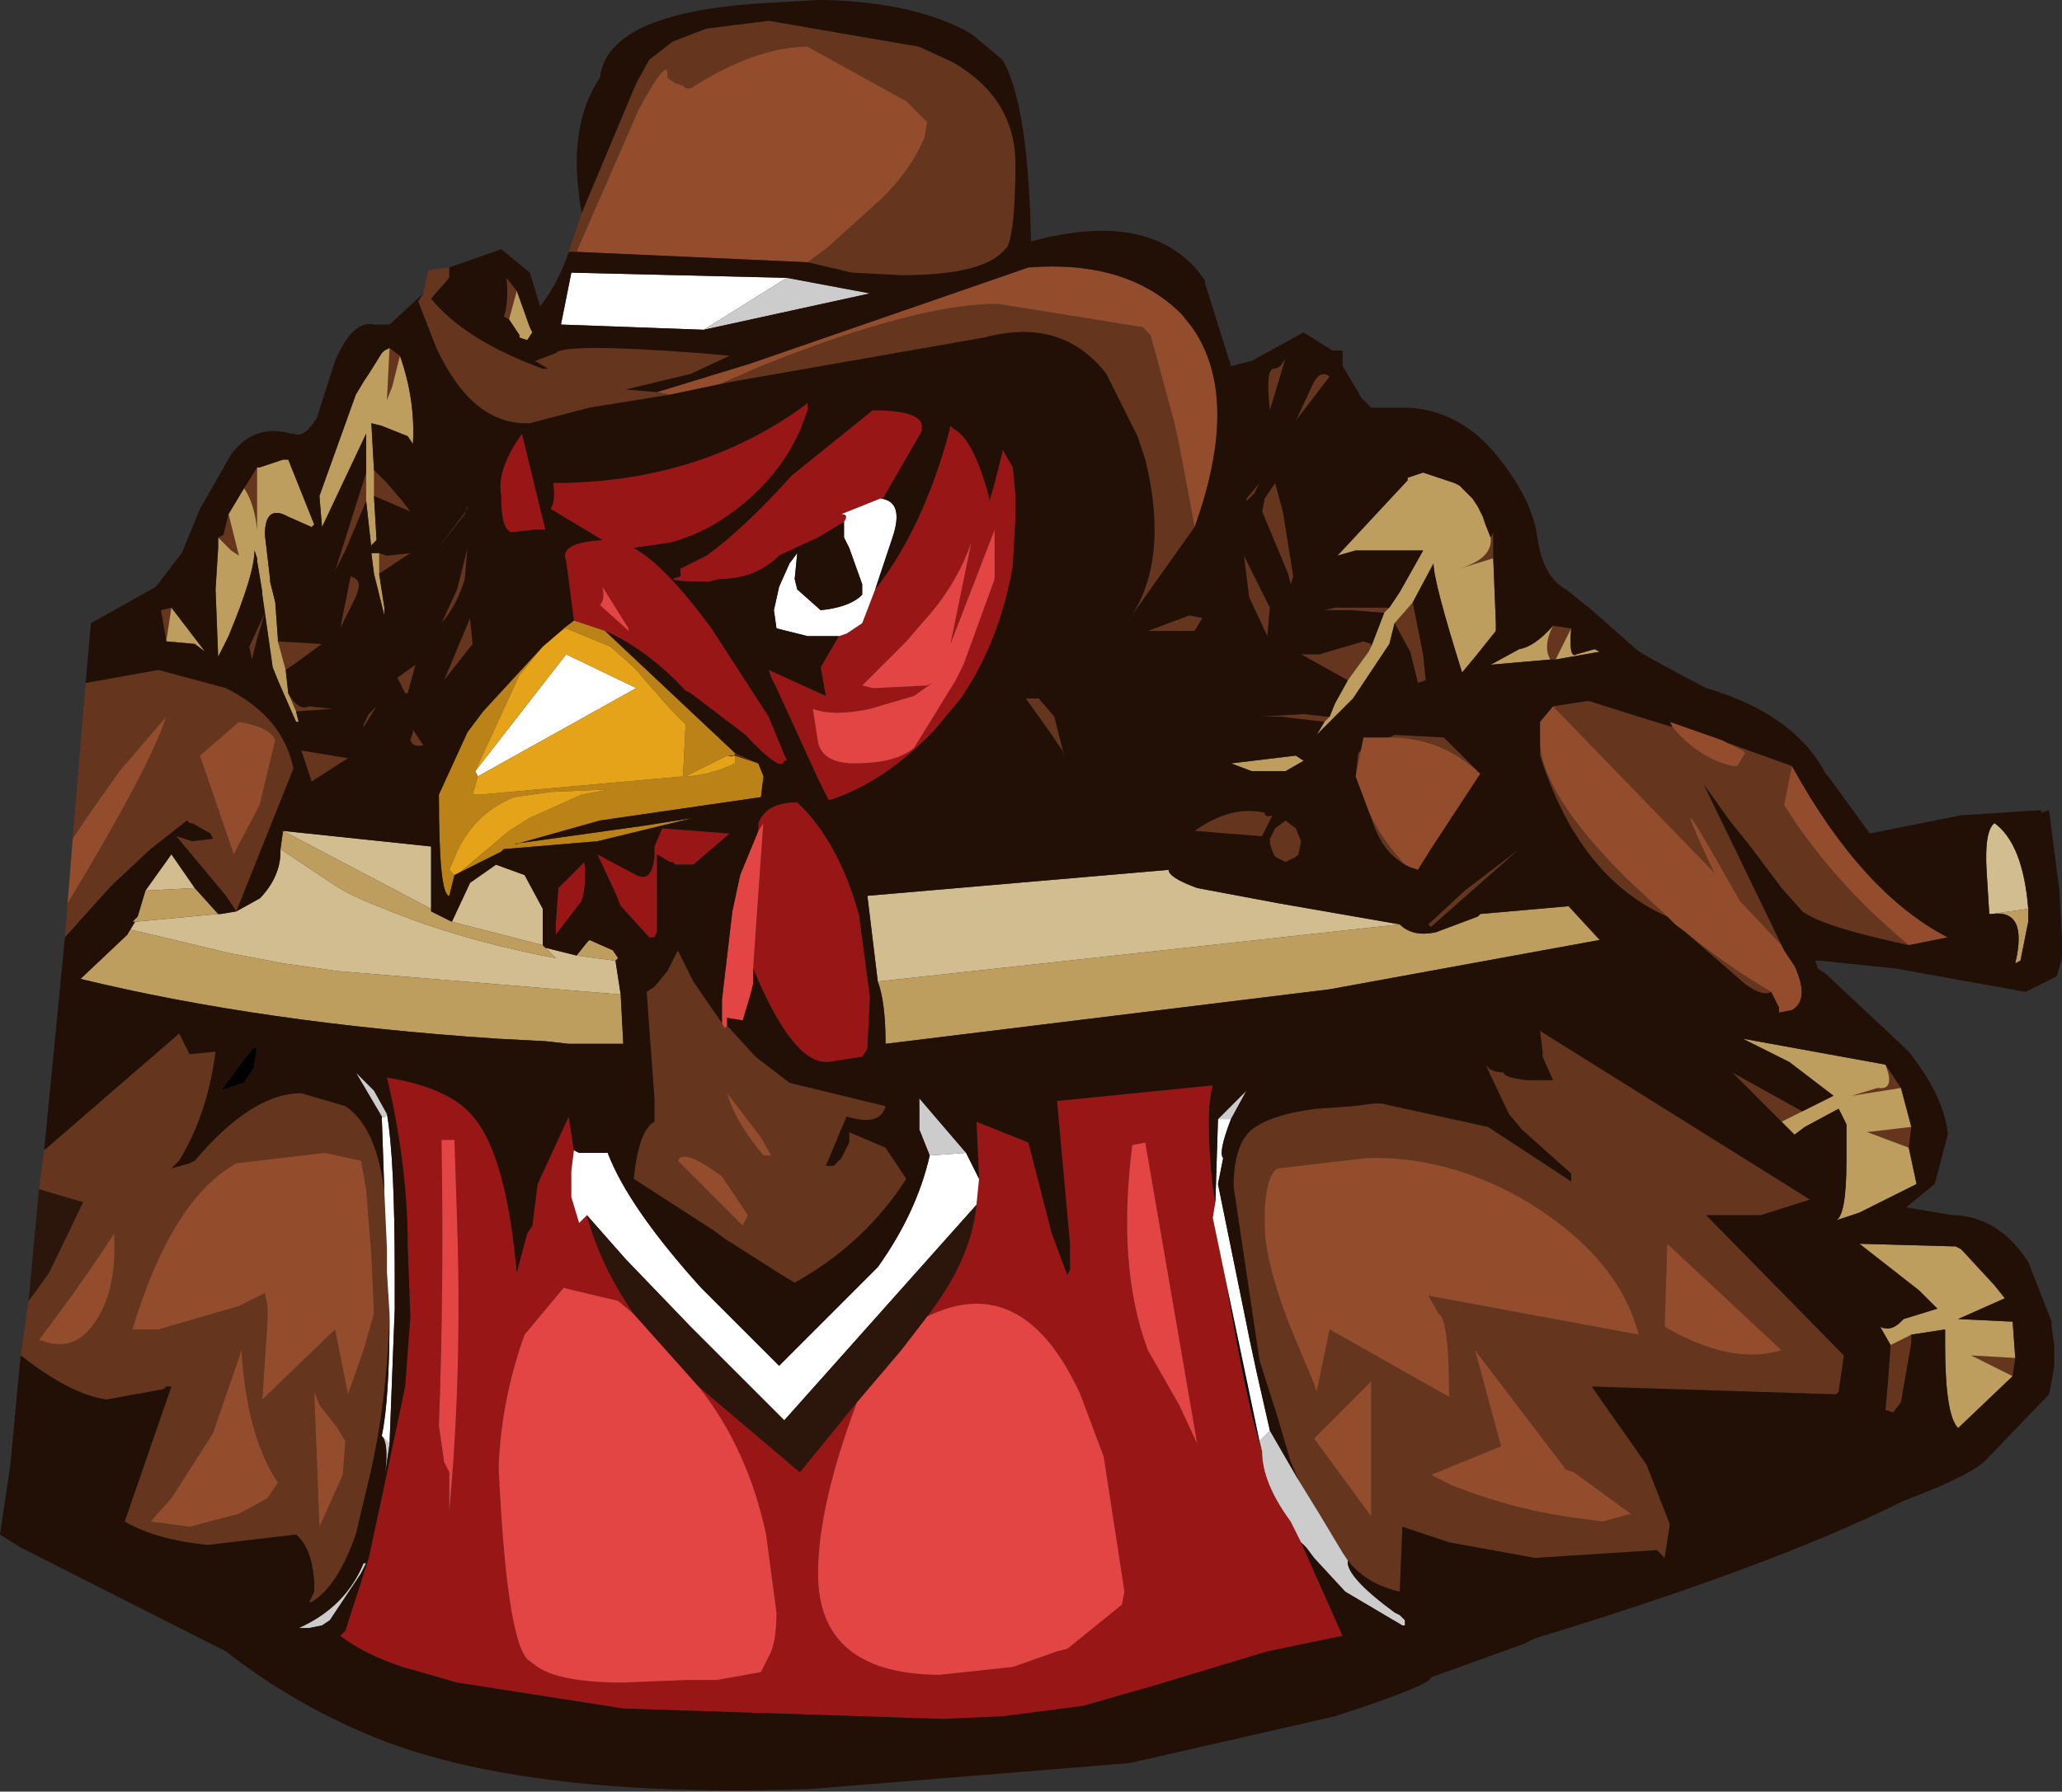 <?xml version="1.0" encoding="UTF-8" standalone="no"?>
<svg xmlns:ffdec="https://www.free-decompiler.com/flash" xmlns:xlink="http://www.w3.org/1999/xlink" ffdec:objectType="shape" height="34.5px" width="39.7px" xmlns="http://www.w3.org/2000/svg">
  <rect width="100%" height="100%" fill="#333333" stroke="none"/>
  <g transform="matrix(1.0, 0.0, 0.0, 1.0, 19.55, 104.35)">
    <path d="M-8.35 -100.25 L-7.3 -102.75 -7.05 -103.2 -6.6 -103.55 -5.95 -103.8 -4.75 -103.95 -1.85 -103.45 -1.2 -103.15 Q0.0 -102.45 0.0 -101.2 0.0 -99.95 -0.15 -99.6 L-0.2 -99.55 Q-0.6 -99.05 -2.2 -99.05 L-3.15 -99.1 -4.0 -99.3 -3.6 -99.6 -2.55 -100.55 Q-2.0 -101.1 -1.75 -101.7 L-1.7 -102.0 -2.1 -102.4 -4.0 -103.45 Q-5.0 -103.45 -6.25 -102.65 L-6.35 -102.65 -6.4 -102.7 -6.55 -102.75 -6.7 -102.85 Q-6.65 -103.35 -7.25 -102.25 L-8.45 -99.5 -8.6 -99.5 -8.35 -100.25 M-10.9 -99.2 L-10.9 -99.0 -11.25 -98.6 Q-10.6 -97.8 -9.1 -97.25 L-9.0 -97.25 -9.25 -97.4 -8.85 -97.55 Q-8.7 -97.75 -6.05 -97.55 L-5.5 -97.5 -6.25 -97.15 -7.5 -96.85 -6.9 -96.8 -6.65 -96.75 -8.2 -96.5 -9.35 -96.2 Q-10.45 -96.15 -11.15 -97.65 L-11.5 -98.55 -11.4 -98.7 -11.3 -99.15 -10.9 -99.2 M3.45 -94.2 L2.1 -92.3 Q3.0 -93.45 2.5 -95.5 L2.35 -95.95 1.75 -97.15 Q0.9 -98.25 -0.6 -97.85 L-5.45 -97.0 -5.7 -96.95 -4.9 -97.3 Q-1.9 -98.5 -0.35 -98.5 L2.45 -98.05 2.6 -97.9 3.05 -96.25 3.15 -95.8 3.45 -94.2 M-17.9 -91.2 L-16.5 -91.45 -15.2 -91.1 Q-14.1 -90.55 -13.9 -89.55 L-15.0 -86.8 -15.1 -86.95 -15.2 -87.1 -16.2 -88.3 -16.15 -88.25 -15.85 -88.15 -15.45 -88.2 -15.5 -88.3 -15.85 -88.5 -15.9 -88.5 -15.95 -88.55 -16.65 -88.0 -17.4 -87.3 -18.3 -86.3 -18.25 -86.95 Q-16.65 -89.6 -16.35 -90.55 L-17.25 -89.5 -17.85 -88.65 -18.15 -88.2 -17.9 -91.2 M-18.7 -82.2 L-16.1 -84.45 -15.9 -84.05 -15.4 -84.1 Q-15.55 -82.9 -16.1 -82.0 L-16.25 -81.85 -15.9 -81.95 -15.8 -82.0 Q-14.7 -83.3 -13.75 -83.3 L-12.9 -83.05 Q-12.3 -82.65 -12.15 -81.4 L-12.1 -80.3 -12.1 -79.85 -12.05 -79.05 Q-12.1 -77.3 -12.45 -75.85 L-12.7 -74.8 Q-13.05 -73.8 -13.55 -73.5 L-13.65 -73.5 -13.6 -73.5 -13.5 -73.7 -13.5 -73.9 Q-13.55 -74.55 -13.85 -74.8 L-15.55 -74.6 Q-16.55 -74.7 -17.15 -75.05 L-16.25 -77.65 -16.35 -77.65 -16.4 -77.6 -17.5 -77.4 Q-18.2 -77.5 -19.15 -78.25 L-19.0 -79.3 -18.85 -79.5 -18.6 -79.85 -17.95 -81.2 -18.8 -81.45 -18.7 -82.2 M13.6 -90.1 L13.7 -90.05 14.95 -89.6 14.8 -88.85 Q15.7 -87.4 17.2 -86.15 15.55 -86.5 15.15 -86.8 L14.75 -87.25 14.15 -88.05 13.75 -88.55 13.25 -89.25 14.8 -86.05 14.75 -86.15 13.95 -87.0 13.35 -88.05 Q12.6 -89.35 13.45 -87.55 L10.35 -90.75 11.0 -90.85 11.05 -90.85 12.0 -90.55 12.65 -90.35 Q13.15 -89.75 13.8 -89.6 L13.85 -89.6 13.9 -89.6 14.05 -89.85 14.0 -89.9 13.6 -90.1 M14.55 -85.25 Q14.4 -85.15 14.05 -85.4 L12.9 -86.4 Q13.7 -85.75 14.55 -85.25 M12.55 -86.7 Q10.85 -87.45 10.1 -89.8 L10.1 -90.45 10.1 -90.1 Q10.1 -89.1 11.75 -87.45 L12.55 -86.7 M10.35 -92.3 L10.7 -92.25 10.4 -91.65 10.3 -91.65 Q10.15 -91.9 10.35 -92.3 M6.05 -97.1 L5.4 -96.25 5.7 -96.9 Q5.85 -97.25 6.05 -97.1 M5.2 -97.45 L4.9 -96.45 Q4.8 -97.3 5.0 -97.25 L5.1 -97.3 5.2 -97.45 M9.15 -94.0 L9.2 -94.1 9.2 -93.6 8.55 -93.4 Q9.2 -93.6 9.15 -94.0 M7.65 -92.75 L7.85 -91.75 7.9 -91.25 7.75 -91.2 7.65 -91.6 7.6 -91.8 7.3 -92.35 7.65 -92.75 M5.95 -90.45 L5.1 -90.55 4.7 -90.55 5.55 -90.6 6.0 -90.55 6.05 -90.55 5.95 -90.45 M6.4 -91.25 L5.5 -91.75 5.85 -91.75 6.7 -92.0 6.85 -91.95 6.85 -91.9 6.8 -91.8 6.4 -91.25 M7.1 -92.55 L6.45 -92.6 6.1 -92.6 5.95 -92.6 6.15 -92.65 6.4 -92.65 6.75 -92.65 7.2 -92.65 7.1 -92.55 M5.0 -95.05 L5.15 -94.5 5.35 -93.25 5.3 -93.1 5.25 -93.3 4.75 -94.5 4.8 -94.75 5.0 -95.05 M4.7 -95.05 L4.6 -94.85 4.45 -94.7 4.45 -94.75 4.7 -95.05 M4.4 -93.65 L4.9 -92.65 4.85 -92.1 4.5 -92.85 4.4 -93.65 M3.45 -92.2 L2.55 -92.2 3.35 -92.5 3.6 -92.45 3.45 -92.2 M0.95 -89.75 L0.9 -89.9 0.7 -90.2 0.2 -90.9 0.45 -90.9 0.75 -90.55 0.95 -89.75 M4.75 -88.25 L4.7 -88.25 3.45 -88.35 Q4.15 -88.85 4.8 -88.7 4.8 -88.6 4.95 -88.65 L4.75 -88.25 M4.9 -88.1 L4.9 -88.15 4.9 -88.2 5.0 -88.4 5.2 -88.55 5.4 -88.4 5.5 -88.15 5.45 -87.9 5.4 -87.85 5.2 -87.75 5.0 -87.85 4.95 -87.95 4.9 -88.1 M6.55 -89.4 L6.6 -89.85 6.65 -89.9 6.55 -89.4 Q6.8 -88.45 7.5 -87.7 7.05 -87.95 6.85 -88.6 L6.55 -89.4 M7.2 -90.15 L7.3 -90.2 8.25 -90.15 8.95 -89.45 Q8.2 -90.15 7.2 -90.15 M9.7 -88.0 L8.0 -86.5 7.95 -86.55 8.65 -87.2 9.7 -88.0 M5.45 -75.85 L5.3 -76.2 5.05 -77.05 4.7 -78.15 4.2 -81.5 Q4.2 -82.3 4.55 -82.6 4.95 -82.9 5.8 -83.0 L6.5 -83.05 6.9 -83.1 7.05 -83.1 9.1 -82.65 10.55 -81.7 10.7 -81.6 10.7 -81.75 9.75 -82.6 9.5 -82.9 9.05 -83.85 Q9.15 -83.7 9.4 -83.7 9.4 -83.6 9.85 -83.55 L10.35 -83.55 10.15 -84.0 10.15 -84.1 10.1 -84.5 15.3 -81.25 14.35 -80.95 13.95 -80.95 13.65 -80.95 13.3 -80.95 15.95 -78.25 15.85 -77.55 15.8 -77.5 11.1 -77.65 11.2 -77.5 12.15 -76.15 12.6 -75.0 12.5 -74.35 12.35 -74.5 10.0 -74.35 8.35 -74.65 7.45 -74.95 7.4 -73.7 Q6.75 -73.85 6.4 -74.3 L6.3 -74.45 5.85 -75.2 5.45 -75.85 M5.8 -77.55 L6.05 -78.75 8.35 -77.45 Q8.35 -78.95 8.15 -79.05 L7.95 -79.4 12.0 -78.65 Q11.6 -80.2 9.7 -81.3 8.25 -82.1 6.75 -82.05 L5.05 -81.85 Q4.85 -81.75 4.8 -81.1 L4.8 -80.75 Q4.8 -80.1 5.25 -78.9 L5.75 -77.7 5.8 -77.55 M5.75 -76.65 L6.85 -75.15 6.85 -77.75 5.75 -76.65 M8.0 -75.95 L8.2 -75.85 8.4 -75.75 Q9.65 -75.25 10.95 -75.1 L11.3 -75.05 11.85 -75.2 10.75 -76.0 10.6 -76.05 10.45 -76.25 8.85 -78.35 9.35 -76.5 8.0 -75.95 M17.25 -82.65 L17.2 -82.25 16.4 -82.55 17.25 -82.65 M14.75 -82.75 L13.8 -83.7 15.15 -82.95 14.75 -82.75 M16.75 -83.85 L17.05 -83.4 16.1 -83.25 16.6 -83.4 Q16.95 -83.35 16.75 -83.85 M14.75 -78.35 L12.55 -80.4 12.5 -78.8 Q13.8 -78.05 14.75 -78.35 M19.25 -78.2 L19.2 -77.85 18.4 -78.25 19.25 -78.2 M17.25 -78.65 L17.25 -78.5 17.05 -77.35 16.9 -77.15 16.75 -77.2 16.8 -77.75 16.85 -78.45 17.25 -78.65 M-9.75 -98.2 L-9.85 -98.25 Q-9.75 -98.55 -9.8 -99.0 L-9.6 -98.75 -9.75 -98.2 M-5.55 -84.6 L-5.0 -84.0 -4.35 -83.5 -2.5 -83.05 Q-2.6 -82.65 -3.25 -82.85 L-3.65 -81.9 -3.5 -81.9 -3.35 -82.05 -3.2 -82.35 -3.2 -82.55 -2.5 -82.25 -2.1 -81.65 Q-2.9 -80.4 -4.25 -79.65 L-4.5 -79.8 -5.6 -80.5 -5.8 -80.65 -7.35 -81.65 Q-7.25 -82.6 -6.95 -82.75 L-6.95 -82.8 -6.95 -83.2 -7.05 -84.55 -7.1 -85.25 -6.95 -85.35 -6.7 -85.65 -6.5 -86.05 -6.2 -85.45 -5.65 -84.65 -5.6 -84.55 -5.55 -84.6 M-12.05 -97.65 L-11.85 -97.5 -12.0 -96.9 -12.1 -96.65 -12.05 -97.65 M-12.35 -95.3 L-12.1 -95.05 -11.8 -94.7 -11.65 -94.5 -12.35 -94.8 -12.35 -95.3 M-12.5 -94.7 L-12.9 -93.75 -13.1 -93.35 -12.5 -95.25 -12.5 -94.7 M-14.6 -95.35 L-14.6 -94.15 Q-14.65 -94.65 -14.85 -94.95 L-14.6 -95.35 M-15.15 -94.45 L-14.95 -93.65 -15.1 -93.75 -15.35 -94.0 -15.25 -94.05 -15.15 -94.45 M-13.85 -90.65 L-14.0 -91.0 Q-13.8 -90.65 -13.6 -90.75 L-13.15 -90.7 -13.85 -90.65 M-14.05 -91.45 L-14.2 -92.0 -13.35 -91.95 -13.9 -91.55 -14.05 -91.45 M-10.55 -94.55 L-11.15 -93.75 -10.6 -94.45 -10.55 -94.6 -10.55 -94.55 M-12.25 -93.7 L-12.1 -93.65 -11.65 -93.7 -12.25 -93.3 -12.25 -93.45 -12.25 -93.7 M-12.8 -93.25 Q-12.6 -93.2 -12.65 -93.0 L-12.7 -92.85 -13.0 -92.25 -12.8 -93.25 M-10.6 -93.2 Q-10.75 -92.7 -11.05 -92.35 L-10.75 -93.0 -10.55 -93.8 -10.6 -93.2 M-16.35 -92.0 L-16.45 -92.6 -16.25 -92.65 -16.35 -92.0 M-11.7 -91.0 L-11.75 -91.0 -11.9 -91.3 -11.55 -91.55 -11.7 -91.0 M-10.45 -91.95 L-11.0 -91.25 -10.5 -92.45 -10.45 -91.95 M-12.45 -90.6 L-12.25 -90.8 -12.3 -90.75 -12.55 -90.35 -12.55 -90.4 -12.45 -90.6 M-11.4 -90.0 Q-11.6 -89.95 -11.65 -90.1 L-11.6 -90.25 -11.6 -90.3 -11.4 -90.0 M-14.45 -92.55 L-14.6 -92.05 -14.7 -91.65 -14.75 -91.9 -14.45 -92.55 M-15.7 -89.8 L-15.05 -87.9 -14.55 -88.85 -14.25 -90.1 Q-14.35 -90.35 -14.95 -90.45 L-15.7 -89.8 M-13.55 -89.3 L-13.75 -89.9 -12.85 -89.75 -13.55 -89.3 M-12.85 -77.5 L-12.55 -78.35 -12.35 -79.05 -12.4 -80.2 -12.5 -81.45 -12.6 -82.0 -13.3 -82.15 -15.0 -81.95 Q-16.25 -81.25 -17.0 -78.75 L-16.55 -78.75 -16.5 -78.75 -14.95 -79.2 -14.45 -79.45 -14.4 -79.2 -14.4 -78.9 -14.5 -77.4 -13.1 -78.75 -12.85 -77.5 M-15.45 -76.75 L-16.25 -75.5 -16.65 -75.05 -15.9 -74.95 -14.95 -75.2 -14.4 -75.5 -14.2 -75.8 Q-14.8 -76.7 -14.9 -78.35 L-15.45 -76.75 M-18.65 -78.5 Q-18.1 -78.35 -17.75 -78.85 -17.3 -79.45 -17.35 -80.55 L-17.35 -80.6 Q-18.0 -79.6 -18.8 -78.55 L-18.65 -78.5 M-13.4 -74.95 L-12.95 -75.95 -12.9 -76.6 -13.05 -76.85 -13.4 -77.3 -13.5 -77.55 -13.4 -74.95 M-5.55 -83.3 Q-5.4 -82.75 -4.85 -82.1 L-4.8 -82.1 -4.7 -82.1 -4.9 -82.45 -5.55 -83.3 M-5.15 -80.95 L-5.65 -81.7 Q-6.4 -82.25 -6.5 -82.0 L-5.25 -80.75 -5.15 -80.95" fill="#66351e" fill-rule="evenodd" stroke="none"/>
    <path d="M4.05 -79.7 L4.7 -76.6 4.75 -76.4 Q4.45 -77.3 4.05 -79.7" fill="#000000" fill-rule="evenodd" stroke="none"/>
    <path d="M-4.0 -99.3 L-8.45 -99.5 -7.25 -102.25 Q-6.65 -103.35 -6.7 -102.85 L-6.55 -102.75 -6.4 -102.7 -6.35 -102.65 -6.25 -102.65 Q-5.0 -103.45 -4.0 -103.45 L-2.1 -102.4 -1.7 -102.0 -1.75 -101.7 Q-2.0 -101.1 -2.55 -100.55 L-3.6 -99.6 -4.0 -99.3 M-6.9 -96.8 L-5.1 -97.35 0.25 -99.2 Q2.15 -99.35 3.2 -98.3 L3.4 -98.05 Q4.35 -96.7 3.45 -94.2 L3.15 -95.8 3.05 -96.25 2.6 -97.9 2.45 -98.05 -0.35 -98.5 Q-1.9 -98.5 -4.9 -97.3 L-5.7 -96.95 -6.65 -96.75 -6.9 -96.8 M14.95 -89.6 Q16.3 -87.15 17.95 -86.3 L17.2 -86.15 Q15.7 -87.4 14.8 -88.85 L14.95 -89.6 M14.8 -86.05 L15.0 -85.75 Q15.3 -85.1 14.95 -84.9 L14.7 -84.85 14.7 -84.95 14.55 -85.25 Q13.7 -85.75 12.9 -86.4 L12.7 -86.55 12.55 -86.7 11.75 -87.45 Q10.1 -89.1 10.1 -90.1 L10.1 -90.45 10.35 -90.75 13.45 -87.55 Q12.6 -89.35 13.35 -88.05 L13.95 -87.0 14.75 -86.15 14.8 -86.05 M12.65 -90.35 L12.6 -90.45 13.6 -90.1 14.0 -89.9 14.05 -89.85 13.9 -89.6 13.85 -89.6 13.8 -89.6 Q13.15 -89.75 12.65 -90.35 M6.55 -89.4 L6.65 -89.9 6.7 -90.15 6.95 -90.15 7.2 -90.15 Q8.2 -90.15 8.95 -89.45 L8.0 -88.0 7.75 -87.6 7.6 -87.65 7.5 -87.7 Q6.8 -88.45 6.55 -89.4 M5.8 -77.55 L5.75 -77.7 5.25 -78.9 Q4.8 -80.1 4.8 -80.75 L4.8 -81.1 Q4.85 -81.75 5.05 -81.85 L6.75 -82.05 Q8.25 -82.1 9.7 -81.3 11.6 -80.2 12.0 -78.65 L7.95 -79.4 8.15 -79.05 Q8.35 -78.95 8.35 -77.45 L6.05 -78.75 5.8 -77.55 M8.0 -75.95 L9.35 -76.5 8.85 -78.35 10.45 -76.25 10.6 -76.05 10.75 -76.0 11.85 -75.2 11.3 -75.05 10.95 -75.1 Q9.65 -75.25 8.4 -75.75 L8.2 -75.85 8.0 -75.95 M5.75 -76.65 L6.85 -77.75 6.85 -75.15 5.75 -76.65 M14.75 -78.35 Q13.8 -78.05 12.5 -78.8 L12.55 -80.4 14.75 -78.35 M-18.25 -86.95 L-18.15 -88.2 -17.85 -88.65 -17.25 -89.5 -16.35 -90.55 Q-16.65 -89.6 -18.25 -86.95 M-15.7 -89.8 L-14.95 -90.45 Q-14.35 -90.35 -14.25 -90.1 L-14.55 -88.85 -15.05 -87.9 -15.7 -89.8 M-12.85 -77.5 L-13.1 -78.75 -14.5 -77.4 -14.4 -78.9 -14.4 -79.2 -14.45 -79.45 -14.95 -79.2 -16.5 -78.75 -16.55 -78.75 -17.0 -78.75 Q-16.25 -81.25 -15.0 -81.95 L-13.3 -82.15 -12.6 -82.0 -12.5 -81.45 -12.4 -80.2 -12.35 -79.05 -12.55 -78.35 -12.85 -77.5 M-18.65 -78.5 L-18.8 -78.55 Q-18.0 -79.6 -17.35 -80.6 L-17.35 -80.55 Q-17.3 -79.45 -17.75 -78.85 -18.1 -78.35 -18.65 -78.5 M-15.45 -76.75 L-14.9 -78.35 Q-14.8 -76.7 -14.2 -75.8 L-14.4 -75.5 -14.95 -75.2 -15.9 -74.95 -16.65 -75.05 -16.25 -75.5 -15.45 -76.75 M-13.4 -74.95 L-13.5 -77.55 -13.4 -77.3 -13.05 -76.85 -12.9 -76.6 -12.95 -75.95 -13.4 -74.95 M-5.55 -83.3 L-4.9 -82.45 -4.7 -82.1 -4.8 -82.1 -4.85 -82.1 Q-5.4 -82.75 -5.55 -83.3 M-5.15 -80.95 L-5.25 -80.75 -6.5 -82.0 Q-6.4 -82.25 -5.65 -81.7 L-5.15 -80.95" fill="#934d2c" fill-rule="evenodd" stroke="none"/>
    <path d="M-15.0 -86.8 L-14.55 -87.05 -14.5 -87.1 Q-14.15 -87.5 -14.15 -87.95 L-14.15 -88.0 -13.1 -87.3 Q-12.8 -87.1 -12.15 -86.85 -10.7 -86.25 -8.85 -85.9 L-9.05 -86.1 -8.45 -85.95 -7.7 -85.85 -7.6 -85.2 -13.05 -85.65 -14.1 -85.8 -15.15 -86.0 -16.4 -86.3 -17.05 -86.45 -17.1 -86.35 -16.95 -86.6 -15.35 -86.75 -15.3 -86.75 -15.0 -86.8 M-14.1 -88.35 L-11.25 -88.05 -11.25 -86.85 -14.1 -88.35 M-10.85 -86.6 L-10.5 -87.35 -10.0 -87.7 -9.45 -87.5 -9.1 -86.85 -9.1 -86.15 -10.85 -86.6 M-16.75 -87.2 L-16.25 -87.9 -15.8 -87.25 -16.75 -87.2 M18.8 -86.75 L18.75 -86.75 18.7 -87.55 Q18.65 -88.35 18.85 -88.5 19.4 -88.1 19.5 -86.85 L18.8 -86.75 M-2.65 -85.45 L-2.85 -87.1 2.95 -87.6 Q2.95 -87.45 3.5 -87.25 L5.1 -86.95 7.4 -86.55 -2.65 -85.45" fill="#d2bd90" fill-rule="evenodd" stroke="none"/>
    <path d="M-14.15 -88.0 L-14.1 -88.35 -11.25 -86.85 -11.25 -86.8 -10.85 -86.6 -9.1 -86.15 -9.05 -86.1 -8.85 -85.9 Q-10.7 -86.25 -12.15 -86.85 -12.8 -87.1 -13.1 -87.3 L-14.15 -88.0 M-8.45 -85.95 L-8.25 -86.2 -8.2 -86.25 -7.75 -86.05 -7.65 -85.9 -7.7 -85.85 -8.45 -85.95 M-7.6 -85.2 L-7.55 -84.25 -7.9 -84.25 -8.6 -84.25 -9.05 -84.3 -10.0 -84.35 Q-14.5 -84.65 -18.0 -85.5 L-17.1 -86.35 -17.05 -86.45 -16.4 -86.3 -15.15 -86.0 -14.1 -85.8 -13.05 -85.65 -7.6 -85.2 M-16.95 -86.6 L-17.0 -86.6 -16.9 -86.7 -16.75 -87.2 -15.8 -87.25 -15.35 -86.75 -16.95 -86.6 M10.7 -92.25 Q10.65 -91.65 10.8 -91.75 L11.15 -91.85 11.25 -91.8 10.4 -91.65 10.7 -92.25 M10.3 -91.65 L9.15 -91.55 9.7 -91.85 Q10.0 -91.9 10.35 -92.3 10.15 -91.9 10.3 -91.65 M19.5 -86.85 L19.5 -86.6 19.35 -85.85 19.25 -85.8 Q19.5 -86.85 18.8 -86.75 L19.5 -86.85 M7.2 -92.65 L7.4 -92.95 7.85 -93.75 6.55 -93.75 6.2 -93.65 7.55 -95.1 7.55 -95.15 7.85 -95.25 8.45 -95.05 8.55 -95.0 8.6 -94.95 8.8 -94.75 8.9 -94.6 9.0 -94.4 9.05 -94.25 9.15 -94.0 Q9.2 -93.6 8.55 -93.4 L9.2 -93.6 9.25 -92.35 9.25 -92.2 8.85 -91.7 8.6 -91.4 Q8.05 -93.15 8.05 -93.5 L7.65 -92.75 7.3 -92.35 7.2 -91.95 6.5 -90.9 5.8 -90.2 5.95 -90.45 6.05 -90.55 6.15 -90.8 6.4 -91.25 6.8 -91.8 6.85 -91.9 7.1 -92.55 7.2 -92.65 M4.15 -89.65 L5.4 -89.8 5.55 -89.7 5.2 -89.5 4.55 -89.5 4.15 -89.65 M-2.65 -85.45 L7.4 -86.55 Q7.65 -86.3 8.1 -86.4 L8.9 -86.7 8.95 -86.75 10.65 -86.9 11.25 -86.25 6.05 -85.3 -2.5 -84.25 Q-2.5 -85.05 -2.65 -85.45 M17.2 -82.25 L17.35 -81.55 16.25 -81.0 15.8 -80.85 Q16.0 -80.95 16.0 -82.0 L16.0 -82.7 15.85 -83.0 15.2 -82.65 15.0 -82.5 14.75 -82.75 15.15 -82.95 15.75 -83.25 14.9 -83.9 14.0 -84.35 16.75 -83.85 Q16.95 -83.35 16.6 -83.4 L16.1 -83.25 17.05 -83.4 17.25 -82.65 16.4 -82.55 17.2 -82.25 M16.85 -78.45 L16.65 -78.8 Q16.85 -78.7 17.05 -78.9 L17.1 -78.95 17.75 -79.15 17.4 -79.5 16.25 -80.4 18.05 -80.35 18.1 -80.35 18.2 -80.3 18.25 -80.25 18.85 -79.6 19.05 -79.35 18.15 -78.95 19.2 -78.9 19.25 -78.2 18.4 -78.25 19.2 -77.85 18.15 -76.85 Q17.9 -77.1 17.9 -78.45 L17.9 -78.75 17.25 -78.65 16.85 -78.45 M-9.75 -98.2 L-9.6 -98.75 -9.35 -98.05 -9.3 -97.95 -9.4 -97.8 -9.55 -97.85 -9.55 -97.9 -9.75 -98.2 M-12.05 -97.65 L-12.1 -96.65 -12.0 -96.9 -11.85 -97.5 Q-11.55 -96.65 -11.6 -95.8 L-11.7 -95.95 -12.2 -96.15 -12.4 -96.2 -12.35 -95.3 -12.35 -94.8 -12.3 -93.95 -12.4 -93.85 -12.4 -93.8 -12.5 -94.7 -12.5 -95.25 -12.5 -96.0 -13.35 -94.2 -13.4 -94.8 -12.7 -96.75 -12.55 -97.0 -12.45 -97.15 -12.2 -97.55 -12.15 -97.6 -12.05 -97.65 M-14.6 -95.35 L-14.55 -95.35 -14.1 -95.5 -14.0 -95.5 -13.6 -94.5 -13.5 -94.25 -13.55 -94.2 -14.0 -94.4 Q-14.45 -94.65 -14.45 -94.05 L-14.35 -93.2 -14.35 -93.15 -14.25 -92.75 -14.2 -92.05 -14.2 -92.0 -14.05 -91.45 -14.0 -91.0 -13.85 -90.65 -13.8 -90.45 -13.85 -90.45 -14.2 -91.25 -14.3 -91.5 -14.45 -92.55 -14.5 -92.9 -14.5 -92.95 -14.6 -93.55 -14.6 -93.6 -14.65 -93.75 Q-14.65 -93.3 -15.15 -92.1 L-15.35 -91.7 -15.4 -93.0 -15.35 -93.8 -15.35 -93.9 -15.35 -94.0 -15.1 -93.75 -14.95 -93.65 -15.15 -94.45 -14.85 -94.95 Q-14.65 -94.65 -14.6 -94.15 L-14.6 -95.35 M-12.25 -93.7 L-12.25 -93.45 -12.25 -93.3 -12.15 -92.65 -12.15 -92.5 -12.35 -93.3 -12.4 -93.7 -12.25 -93.7 M-16.25 -92.65 L-15.6 -91.8 -15.8 -91.95 -16.35 -92.0 -16.25 -92.65" fill="#bd9e5e" fill-rule="evenodd" stroke="none"/>
    <path d="M-2.7 -93.0 Q-1.8 -94.15 -1.3 -95.95 L-1.25 -96.15 -1.2 -96.1 Q-0.8 -95.9 -0.5 -94.75 L-0.5 -94.7 -0.4 -95.05 -0.25 -95.65 -0.25 -95.7 -0.05 -95.35 0.0 -94.85 0.0 -94.35 -0.05 -93.45 Q-0.3 -92.0 -1.05 -90.9 L-1.55 -90.3 Q-2.5 -89.3 -3.55 -88.95 L-3.6 -88.95 -3.8 -89.35 -4.6 -91.1 -4.7 -91.3 -4.75 -91.45 -3.65 -90.95 -3.75 -91.5 -3.4 -92.1 -3.25 -92.15 -2.95 -92.35 -2.7 -93.0 M-3.3 -94.3 L-3.8 -94.0 -4.45 -93.7 -4.55 -93.65 Q-5.0 -93.2 -5.7 -93.2 L-5.9 -93.15 Q-6.9 -93.15 -6.45 -93.25 L-6.45 -93.4 -5.95 -93.65 Q-5.25 -94.15 -4.3 -95.2 L-2.75 -96.45 Q-1.75 -96.45 -1.8 -96.1 L-1.8 -96.05 -2.55 -94.75 -2.6 -94.75 -3.35 -94.45 Q-3.2 -94.45 -3.3 -94.3 M5.5 -74.65 L6.3 -72.85 4.85 -72.55 2.7 -71.9 1.3 -71.5 -0.25 -71.3 -1.4 -71.25 -7.55 -71.45 -10.75 -71.95 -11.8 -72.25 Q-12.55 -72.5 -13.0 -72.85 L-12.9 -72.95 -12.45 -74.35 -12.15 -75.75 -11.75 -77.65 -11.65 -79.0 -11.7 -80.35 Q-11.7 -81.9 -12.1 -83.6 -10.85 -83.4 -10.4 -82.8 -9.8 -82.05 -9.6 -79.85 L-9.4 -80.6 -9.3 -80.75 -9.2 -81.55 -8.6 -82.85 -8.5 -82.2 -8.55 -81.8 -8.55 -81.4 -8.55 -81.3 -8.4 -80.8 -8.25 -80.95 Q-8.0 -80.0 -7.35 -79.05 L-7.65 -79.3 -8.7 -79.55 -9.45 -78.65 Q-9.9 -77.4 -9.95 -76.1 -9.8 -72.85 -9.4 -72.4 L-9.2 -72.25 Q-8.75 -71.95 -7.55 -71.95 L-6.3 -72.0 -6.2 -72.0 -5.75 -72.0 -4.9 -72.15 -4.75 -72.45 Q-4.6 -72.7 -4.6 -73.3 L-4.8 -74.8 Q-5.15 -76.45 -6.1 -77.65 L-4.15 -76.0 -3.05 -77.35 Q-3.8 -75.35 -3.8 -74.05 -3.8 -72.15 -1.55 -72.1 L-1.45 -72.1 -0.05 -72.25 0.8 -72.55 1.0 -72.6 2.05 -73.45 2.1 -73.7 1.7 -76.3 1.25 -77.5 Q0.15 -79.9 -1.7 -79.0 -0.85 -80.1 -0.75 -81.15 L-0.7 -81.65 -0.75 -82.75 0.25 -82.35 0.7 -80.6 1.0 -79.8 1.05 -79.9 1.05 -80.05 1.05 -80.4 0.8 -83.15 3.8 -83.45 Q3.65 -82.9 3.8 -81.5 L3.85 -81.2 3.8 -80.9 4.05 -79.7 Q4.45 -77.3 4.75 -76.4 4.75 -75.8 5.3 -75.05 L5.35 -74.95 5.5 -74.65 M2.5 -82.35 L2.25 -82.3 Q1.95 -79.95 2.55 -78.35 L3.15 -77.3 3.5 -76.55 2.5 -82.35 M-8.5 -92.4 L-8.65 -93.55 Q-8.8 -93.9 -7.95 -93.95 L-8.95 -94.55 Q-8.85 -94.7 -8.9 -95.05 -6.1 -95.05 -4.05 -96.55 L-4.0 -96.6 -4.0 -96.45 -4.15 -96.05 Q-4.65 -94.95 -5.8 -94.25 -6.25 -94.0 -6.65 -93.9 L-7.35 -93.8 Q-6.8 -93.5 -6.0 -92.45 L-5.85 -92.25 -4.75 -90.55 -4.4 -89.7 -4.45 -89.7 Q-4.5 -89.45 -5.2 -90.2 L-6.25 -91.0 -6.35 -91.05 Q-7.1 -91.85 -7.9 -92.2 L-8.5 -92.4 M-0.4 -93.2 L-0.4 -94.15 -1.25 -91.95 -0.85 -93.9 Q-1.15 -93.05 -1.8 -92.35 L-2.1 -92.0 -2.85 -91.25 -2.95 -91.15 -2.75 -91.1 -2.7 -91.1 -1.7 -91.15 -1.6 -91.2 -1.95 -90.95 -2.8 -90.7 Q-3.5 -90.55 -3.9 -90.7 L-3.8 -90.05 Q-3.7 -89.65 -3.1 -89.65 -2.3 -89.65 -1.95 -89.95 L-1.15 -91.25 -1.0 -91.55 -0.4 -93.2 M-9.5 -96.0 L-9.05 -94.15 -9.25 -94.15 -9.7 -94.1 Q-9.9 -94.15 -9.9 -94.75 L-9.9 -94.8 Q-10.0 -95.3 -9.5 -96.0 M-8.0 -92.7 L-7.5 -92.25 -7.45 -92.2 -7.45 -92.25 -7.95 -93.05 Q-7.9 -92.8 -8.0 -92.7 M-8.85 -86.35 L-8.85 -86.55 -8.8 -87.25 -8.3 -87.75 Q-8.25 -87.35 -8.35 -87.0 L-8.85 -86.35 M-7.6 -86.9 L-7.7 -87.15 -8.05 -87.9 -7.3 -87.5 Q-7.0 -87.35 -6.95 -87.85 L-6.95 -87.95 -6.95 -88.05 -6.8 -88.4 -5.5 -88.3 -6.2 -87.7 -6.3 -87.7 -6.5 -87.7 -6.55 -87.7 -6.6 -87.75 -6.65 -87.75 -6.9 -87.9 -6.9 -86.4 -6.95 -86.3 -7.05 -86.3 -7.55 -86.85 -7.6 -86.9 M-4.95 -88.35 L-4.95 -88.5 Q-4.8 -88.9 -4.2 -88.9 -3.4 -88.15 -3.0 -86.7 L-3.0 -86.65 -2.8 -85.15 -2.85 -84.15 -2.95 -84.0 -3.6 -83.9 -3.65 -83.9 Q-4.3 -83.9 -5.05 -85.7 L-4.9 -87.85 -4.85 -88.55 -4.85 -88.5 -4.95 -88.35 M-11.05 -82.4 Q-11.0 -79.55 -11.1 -76.9 L-11.0 -76.2 -10.9 -76.0 -10.9 -75.9 -10.9 -75.25 Q-10.65 -77.95 -10.75 -80.85 L-10.8 -82.4 -10.95 -82.4 -11.05 -82.4" fill="#981616" fill-rule="evenodd" stroke="none"/>
    <path d="M2.5 -82.35 L3.5 -76.55 3.15 -77.3 2.55 -78.35 Q1.95 -79.95 2.25 -82.3 L2.5 -82.35 M-1.7 -79.0 Q0.15 -79.9 1.25 -77.5 L1.7 -76.3 2.1 -73.7 2.05 -73.45 1.0 -72.6 0.8 -72.55 -0.05 -72.25 -1.45 -72.1 -1.55 -72.1 Q-3.8 -72.15 -3.8 -74.05 -3.8 -75.35 -3.05 -77.35 L-2.2 -78.35 -1.7 -79.0 M-6.1 -77.65 Q-5.15 -76.45 -4.8 -74.8 L-4.6 -73.3 Q-4.6 -72.7 -4.75 -72.45 L-4.9 -72.15 -5.75 -72.0 -6.2 -72.0 -6.3 -72.0 -7.55 -71.95 Q-8.75 -71.95 -9.2 -72.25 L-9.4 -72.4 Q-9.8 -72.85 -9.95 -76.1 -9.9 -77.4 -9.45 -78.65 L-8.7 -79.55 -7.65 -79.3 -7.35 -79.05 -6.1 -77.65 M-0.4 -93.2 L-1.0 -91.55 -1.15 -91.25 -1.95 -89.95 Q-2.3 -89.65 -3.1 -89.65 -3.7 -89.65 -3.8 -90.05 L-3.9 -90.7 Q-3.5 -90.55 -2.8 -90.7 L-1.95 -90.95 -1.6 -91.2 -1.7 -91.15 -2.7 -91.1 -2.75 -91.1 -2.95 -91.15 -2.85 -91.25 -2.1 -92.0 -1.8 -92.35 Q-1.15 -93.05 -0.85 -93.9 L-1.25 -91.95 -0.4 -94.15 -0.4 -93.2 M-8.0 -92.7 Q-7.9 -92.8 -7.95 -93.05 L-7.45 -92.25 -7.45 -92.2 -7.5 -92.25 -8.0 -92.7 M-5.65 -84.65 L-5.65 -85.1 -5.45 -86.8 -5.3 -87.5 -4.95 -88.35 -4.85 -88.5 -4.85 -88.55 -4.9 -87.85 -5.05 -85.7 -5.05 -85.45 -5.05 -85.4 -5.1 -85.2 -5.25 -84.7 -5.55 -84.75 -5.55 -84.6 -5.6 -84.55 -5.65 -84.65 M-11.05 -82.4 L-10.95 -82.4 -10.8 -82.4 -10.75 -80.85 Q-10.65 -77.95 -10.9 -75.25 L-10.9 -75.9 -10.9 -76.0 -11.0 -76.2 -11.1 -76.9 Q-11.0 -79.55 -11.05 -82.4" fill="#e34444" fill-rule="evenodd" stroke="none"/>
    <path d="M-12.15 -81.4 L-12.2 -82.85 Q-12.15 -82.8 -12.1 -82.9 -11.95 -82.05 -11.95 -79.8 L-11.95 -79.15 -12.05 -76.55 -12.2 -76.7 Q-12.05 -77.4 -12.05 -79.05 L-12.1 -79.85 -12.1 -80.3 -12.15 -81.4 M-2.7 -93.0 L-2.95 -92.35 -3.25 -92.15 -3.4 -92.1 -3.7 -92.1 -3.75 -92.1 -3.95 -92.1 -4.0 -92.1 -4.6 -92.25 -4.65 -92.6 -4.55 -93.05 -4.35 -93.5 -4.2 -93.7 -4.25 -93.2 -4.2 -93.0 -3.75 -92.6 Q-3.25 -92.65 -3.0 -92.85 L-2.95 -92.9 -2.95 -93.1 -3.2 -93.8 -3.3 -94.0 -3.3 -94.3 Q-3.2 -94.45 -3.35 -94.45 L-2.6 -94.75 Q-2.15 -94.7 -2.35 -94.05 L-2.7 -93.0 M-8.5 -82.2 L-8.4 -82.15 -7.85 -82.15 Q-7.45 -81.1 -6.05 -79.55 L-4.55 -78.05 -2.65 -79.95 Q-1.9 -81.0 -1.65 -82.1 L-0.95 -82.15 -0.7 -81.65 -0.75 -81.15 -4.45 -77.0 -5.7 -78.25 -6.25 -78.8 -7.5 -80.1 -8.25 -80.95 -8.4 -80.8 -8.55 -81.3 -8.55 -81.4 -8.55 -81.8 -8.5 -82.2 M3.85 -81.2 L3.9 -82.8 4.15 -82.8 Q3.9 -82.15 4.0 -82.05 L3.9 -81.55 4.45 -78.85 4.5 -78.6 4.65 -77.9 4.9 -76.8 4.7 -76.6 4.05 -79.7 3.8 -80.9 3.85 -81.2 M-6.0 -98.0 L-8.75 -98.1 -8.55 -99.1 -4.4 -99.0 -6.0 -98.0 M-10.35 -89.4 L-10.4 -89.5 -8.65 -91.75 -7.3 -91.1 -10.35 -89.4" fill="#ffffff" fill-rule="evenodd" stroke="none"/>
    <path d="M-12.2 -82.85 L-12.7 -83.7 -12.35 -83.35 -12.1 -82.9 Q-12.15 -82.8 -12.2 -82.85 M-12.05 -76.55 L-12.15 -75.85 Q-12.05 -76.55 -12.2 -76.7 L-12.05 -76.55 M5.45 -75.85 L5.85 -75.2 6.3 -74.45 6.4 -74.3 Q6.35 -74.0 7.3 -73.3 L7.4 -73.25 7.5 -73.15 7.5 -73.05 7.45 -73.05 6.35 -73.7 5.75 -74.35 5.6 -74.55 5.5 -74.65 5.35 -74.95 5.3 -75.05 Q4.75 -75.8 4.75 -76.4 L4.7 -76.6 4.9 -76.8 5.45 -75.85 M-12.45 -74.35 L-12.6 -74.05 -13.2 -73.15 -13.35 -73.05 -13.6 -73.0 -13.8 -73.0 Q-12.9 -73.4 -12.55 -74.25 L-12.5 -74.25 -12.45 -74.35 M-1.65 -82.1 L-1.85 -82.6 -1.85 -83.2 -0.95 -82.15 -1.65 -82.1 M3.9 -82.8 L4.45 -83.35 4.15 -82.8 3.9 -82.8 M-4.4 -99.0 L-2.8 -98.7 -6.0 -98.0 -4.4 -99.0" fill="#cccccc" fill-rule="evenodd" stroke="none"/>
    <path d="M-15.3 -83.35 L-14.7 -84.15 -14.6 -84.2 -14.65 -83.85 -14.65 -83.8 -14.85 -83.5 -15.3 -83.35" fill="#010101" fill-rule="evenodd" stroke="none"/>
    <path d="M-8.5 -92.4 L-7.9 -92.2 -5.4 -89.85 Q-5.4 -89.75 -5.55 -89.8 L-6.35 -89.4 -6.3 -89.4 Q-5.8 -89.45 -5.4 -89.65 L-5.4 -89.8 -4.95 -89.65 -4.85 -89.4 -4.9 -89.0 -8.0 -88.55 -9.6 -88.1 -9.65 -88.1 -7.15 -88.45 -6.2 -88.6 -8.05 -88.15 -9.85 -88.0 -9.9 -87.95 -10.7 -87.55 -9.75 -88.35 -9.35 -88.6 -8.35 -89.05 -7.8 -89.15 -8.95 -89.1 -9.65 -89.0 Q-10.4 -88.7 -10.75 -87.95 L-10.9 -87.6 -10.8 -87.5 -10.9 -87.1 Q-11.1 -87.1 -11.1 -89.05 L-10.55 -90.25 -10.25 -90.65 -9.1 -91.9 -9.55 -91.35 -10.4 -89.5 -10.35 -89.4 -10.45 -89.05 -10.3 -89.05 -6.4 -89.4 -6.35 -90.4 -6.4 -90.45 -6.6 -90.65 -7.0 -91.1 -7.3 -91.45 -7.4 -91.55 -7.8 -91.9 -8.65 -92.25 -8.75 -92.2 -8.7 -92.25 -8.5 -92.4" fill="#bb8217" fill-rule="evenodd" stroke="none"/>
    <path d="M-10.7 -87.55 L-10.8 -87.5 -10.9 -87.6 -10.75 -87.95 Q-10.4 -88.7 -9.65 -89.0 L-8.95 -89.1 -7.8 -89.15 -8.35 -89.05 -9.35 -88.6 -9.75 -88.35 -10.7 -87.55 M-9.1 -91.9 L-8.75 -92.2 -8.65 -92.25 -7.8 -91.9 -7.4 -91.55 -7.3 -91.45 -7.0 -91.1 -6.6 -90.65 -6.4 -90.45 -6.35 -90.4 -6.4 -89.4 -10.3 -89.05 -10.45 -89.05 -10.35 -89.4 -7.3 -91.1 -8.65 -91.75 -10.4 -89.5 -9.55 -91.35 -9.1 -91.9 M-5.55 -89.8 L-5.4 -89.8 -5.4 -89.65 Q-5.8 -89.45 -6.3 -89.4 L-6.35 -89.4 -5.55 -89.8" fill="#e4a318" fill-rule="evenodd" stroke="none"/>
    <path d="M-5.4 -89.85 L-4.95 -89.65 -5.4 -89.8 -5.55 -89.8 Q-5.4 -89.75 -5.4 -89.85" fill="#592c0d" fill-rule="evenodd" stroke="none"/>
    <path d="M-19.0 -79.3 L-18.8 -81.45 -17.95 -81.2 -18.6 -79.85 -18.85 -79.5 -19.0 -79.3 M-3.05 -77.35 L-4.15 -76.0 -6.1 -77.65 -7.35 -79.05 Q-8.0 -80.0 -8.25 -80.95 L-7.5 -80.1 -6.25 -78.8 -5.7 -78.25 -4.45 -77.0 -0.75 -81.15 Q-0.85 -80.1 -1.7 -79.0 L-2.2 -78.35 -3.05 -77.35" fill="#2c150a" fill-rule="evenodd" stroke="none"/>
    <path d="M-8.35 -100.25 Q-8.65 -101.9 -8.0 -102.85 -7.85 -104.15 -4.65 -104.3 L-3.8 -104.35 -3.75 -104.35 -3.65 -104.35 Q-1.9 -104.3 -0.85 -103.7 L-0.25 -103.2 Q0.25 -102.35 0.3 -99.7 2.5 -100.3 3.5 -99.15 L3.65 -98.95 3.65 -98.9 4.15 -97.3 4.55 -97.4 5.55 -97.95 6.1 -97.6 6.3 -97.6 6.3 -97.3 6.6 -96.8 6.65 -96.7 6.85 -96.5 7.55 -96.5 Q8.55 -96.45 9.25 -95.6 9.95 -94.75 10.05 -94.0 10.15 -93.25 10.6 -93.0 L11.1 -92.6 11.95 -91.85 Q12.05 -91.75 13.3 -91.1 15.0 -90.6 15.6 -89.45 L15.65 -89.4 16.45 -88.3 18.2 -88.65 19.75 -88.75 19.75 -88.7 19.9 -88.75 20.1 -87.2 20.15 -86.25 20.15 -85.9 20.05 -85.55 19.45 -85.25 16.95 -85.7 15.5 -85.85 15.4 -85.85 15.45 -85.7 15.6 -85.6 17.2 -84.1 Q17.9 -83.2 17.95 -82.5 L17.7 -81.55 17.15 -81.1 18.05 -80.95 18.1 -80.95 Q18.95 -80.9 19.5 -80.05 L19.95 -78.9 19.95 -78.8 20.0 -78.45 20.0 -78.05 19.95 -77.75 19.9 -77.5 18.65 -76.2 Q18.3 -75.9 17.1 -75.45 14.6 -74.2 10.0 -72.8 L9.8 -72.7 8.0 -72.05 Q8.0 -71.9 6.15 -71.3 L2.2 -70.4 -3.95 -69.9 Q-9.75 -69.7 -12.7 -71.05 -14.05 -71.65 -15.2 -72.55 L-19.15 -74.55 -19.55 -74.8 -19.35 -76.15 -19.2 -77.75 -19.15 -78.25 Q-18.2 -77.5 -17.5 -77.4 L-16.4 -77.6 -16.35 -77.65 -16.25 -77.65 -17.15 -75.05 Q-16.55 -74.7 -15.55 -74.6 L-13.85 -74.8 Q-13.55 -74.55 -13.5 -73.9 L-13.5 -73.7 -13.6 -73.5 -13.65 -73.5 -13.55 -73.5 Q-13.05 -73.8 -12.7 -74.8 L-12.45 -75.85 Q-12.1 -77.3 -12.05 -79.05 -12.05 -77.4 -12.2 -76.7 -12.05 -76.55 -12.15 -75.85 L-12.05 -76.55 -11.95 -79.15 -11.95 -79.8 Q-11.95 -82.05 -12.1 -82.9 L-12.35 -83.35 -12.7 -83.7 -12.2 -82.85 -12.15 -81.4 Q-12.3 -82.65 -12.9 -83.05 L-13.75 -83.3 Q-14.7 -83.3 -15.8 -82.0 L-15.9 -81.95 -16.25 -81.85 -16.1 -82.0 Q-15.55 -82.9 -15.4 -84.1 L-15.9 -84.05 -16.1 -84.45 -18.7 -82.2 -18.3 -86.3 -17.4 -87.3 -16.65 -88.0 -15.95 -88.55 -15.9 -88.5 -15.85 -88.5 -15.5 -88.3 -15.45 -88.2 -15.85 -88.15 -16.15 -88.25 -16.2 -88.3 -15.2 -87.1 -15.1 -86.95 -15.0 -86.8 -13.9 -89.55 Q-14.1 -90.55 -15.2 -91.1 L-16.5 -91.45 -17.9 -91.2 -17.8 -92.35 -16.55 -93.05 -16.05 -93.7 -15.7 -94.55 -15.1 -95.6 Q-14.65 -96.2 -13.95 -96.0 L-13.9 -96.0 Q-13.7 -95.9 -13.45 -96.3 L-13.1 -97.4 Q-12.75 -98.2 -12.35 -98.1 L-12.05 -98.1 -11.4 -98.7 -11.5 -98.55 -11.15 -97.65 Q-10.45 -96.15 -9.35 -96.2 L-8.2 -96.5 -6.65 -96.75 -5.7 -96.95 -5.45 -97.0 -0.6 -97.85 Q0.9 -98.25 1.75 -97.15 L2.35 -95.95 2.5 -95.5 Q3.0 -93.45 2.1 -92.3 L3.45 -94.2 Q4.35 -96.7 3.4 -98.05 L3.2 -98.3 Q2.15 -99.35 0.25 -99.2 L-5.1 -97.35 -6.9 -96.8 -7.5 -96.85 -6.25 -97.15 -5.5 -97.5 -6.05 -97.55 Q-8.7 -97.75 -8.85 -97.55 L-9.25 -97.4 -9.0 -97.25 -9.1 -97.25 Q-10.6 -97.8 -11.25 -98.6 L-10.9 -99.0 -10.9 -99.2 -9.9 -99.55 -9.35 -99.1 -9.15 -98.45 Q-8.8 -98.9 -8.6 -99.5 L-8.45 -99.5 -4.0 -99.3 -3.15 -99.1 -2.2 -99.05 Q-0.6 -99.05 -0.2 -99.55 L-0.15 -99.6 Q0.0 -99.95 0.0 -101.2 0.0 -102.45 -1.2 -103.15 L-1.85 -103.45 -4.75 -103.95 -5.95 -103.8 -6.6 -103.55 -7.05 -103.2 -7.3 -102.75 -8.35 -100.25 M-14.15 -88.0 L-14.15 -87.95 Q-14.15 -87.5 -14.5 -87.1 L-14.55 -87.05 -15.0 -86.8 -15.3 -86.75 -15.35 -86.75 -15.8 -87.25 -16.25 -87.9 -16.75 -87.2 -16.9 -86.7 -17.0 -86.6 -16.95 -86.6 -17.1 -86.35 -18.0 -85.5 Q-14.5 -84.65 -10.0 -84.35 L-9.05 -84.3 -8.6 -84.25 -7.9 -84.25 -7.55 -84.25 -7.6 -85.2 -7.7 -85.85 -7.65 -85.9 -7.75 -86.05 -8.2 -86.25 -8.25 -86.2 -8.45 -85.95 -9.05 -86.1 -9.1 -86.15 -9.1 -86.85 -9.45 -87.5 -10.0 -87.7 -10.5 -87.35 -10.85 -86.6 -11.25 -86.8 -11.25 -86.85 -11.25 -88.05 -14.1 -88.35 -14.15 -88.0 M14.95 -89.6 L13.7 -90.05 13.6 -90.1 12.6 -90.45 12.65 -90.35 12.0 -90.55 11.05 -90.85 11.0 -90.85 10.35 -90.75 10.1 -90.45 10.1 -89.8 Q10.85 -87.45 12.55 -86.7 L12.7 -86.55 12.9 -86.4 14.05 -85.4 Q14.4 -85.15 14.55 -85.25 L14.7 -84.95 14.7 -84.85 14.95 -84.9 Q15.3 -85.1 15.0 -85.75 L14.8 -86.05 13.25 -89.25 13.75 -88.55 14.15 -88.05 14.75 -87.25 15.15 -86.8 Q15.55 -86.5 17.2 -86.15 L17.95 -86.3 Q16.3 -87.15 14.95 -89.6 M10.7 -92.25 L10.35 -92.3 Q10.0 -91.9 9.7 -91.85 L9.15 -91.55 10.3 -91.65 10.4 -91.65 11.25 -91.8 11.15 -91.85 10.8 -91.75 Q10.65 -91.65 10.7 -92.25 M19.5 -86.85 Q19.4 -88.1 18.85 -88.5 18.65 -88.35 18.7 -87.55 L18.75 -86.75 18.8 -86.75 Q19.5 -86.85 19.25 -85.8 L19.35 -85.85 19.5 -86.6 19.5 -86.85 M5.2 -97.45 L5.1 -97.3 5.0 -97.25 Q4.8 -97.3 4.9 -96.45 L5.2 -97.45 M6.05 -97.1 Q5.85 -97.25 5.7 -96.9 L5.4 -96.25 6.05 -97.1 M9.15 -94.0 L9.05 -94.25 9.0 -94.4 8.9 -94.6 8.8 -94.75 8.6 -94.95 8.55 -95.0 8.45 -95.05 7.85 -95.25 7.55 -95.15 7.55 -95.1 6.2 -93.65 6.55 -93.75 7.85 -93.75 7.4 -92.95 7.2 -92.65 6.75 -92.65 6.4 -92.65 6.15 -92.65 5.95 -92.6 6.1 -92.6 6.45 -92.6 7.1 -92.55 6.85 -91.9 6.85 -91.95 6.7 -92.0 5.85 -91.75 5.5 -91.75 6.4 -91.25 6.15 -90.8 6.05 -90.55 6.0 -90.55 5.55 -90.6 4.7 -90.55 5.1 -90.55 5.95 -90.45 5.8 -90.2 6.5 -90.9 7.2 -91.95 7.3 -92.35 7.6 -91.8 7.65 -91.6 7.75 -91.2 7.9 -91.25 7.85 -91.75 7.65 -92.75 8.05 -93.5 Q8.05 -93.15 8.6 -91.4 L8.85 -91.7 9.25 -92.2 9.25 -92.35 9.2 -93.6 9.2 -94.1 9.15 -94.0 M5.0 -95.05 L4.8 -94.75 4.75 -94.5 5.25 -93.3 5.3 -93.1 5.35 -93.25 5.15 -94.5 5.0 -95.05 M-3.4 -92.1 L-3.75 -91.5 -3.65 -90.95 -4.75 -91.45 -4.7 -91.3 -4.6 -91.1 -3.8 -89.35 -3.6 -88.95 -3.55 -88.95 Q-2.5 -89.3 -1.55 -90.3 L-1.05 -90.9 Q-0.3 -92.0 -0.05 -93.45 L0.0 -94.35 0.0 -94.85 -0.05 -95.35 -0.25 -95.7 -0.25 -95.65 -0.4 -95.05 -0.5 -94.7 -0.5 -94.75 Q-0.8 -95.9 -1.2 -96.1 L-1.25 -96.15 -1.3 -95.95 Q-1.8 -94.15 -2.7 -93.0 L-2.35 -94.05 Q-2.15 -94.7 -2.6 -94.75 L-2.55 -94.75 -1.8 -96.05 -1.8 -96.1 Q-1.75 -96.45 -2.75 -96.45 L-4.3 -95.2 Q-5.25 -94.15 -5.95 -93.65 L-6.45 -93.4 -6.45 -93.25 Q-6.9 -93.15 -5.9 -93.15 L-5.7 -93.2 Q-5.0 -93.2 -4.55 -93.65 L-4.45 -93.7 -3.8 -94.0 -3.3 -94.3 -3.3 -94.0 -3.2 -93.8 -2.95 -93.1 -2.95 -92.9 -3.0 -92.85 Q-3.25 -92.65 -3.75 -92.6 L-4.2 -93.0 -4.25 -93.2 -4.2 -93.7 -4.35 -93.5 -4.55 -93.05 -4.65 -92.6 -4.6 -92.25 -4.0 -92.1 -3.95 -92.1 -3.75 -92.1 -3.7 -92.1 -3.4 -92.1 M3.45 -92.2 L3.6 -92.45 3.35 -92.5 2.55 -92.2 3.45 -92.2 M4.4 -93.65 L4.5 -92.85 4.85 -92.1 4.9 -92.65 4.4 -93.65 M4.7 -95.05 L4.45 -94.75 4.45 -94.7 4.6 -94.85 4.7 -95.05 M0.95 -89.75 L0.75 -90.55 0.45 -90.9 0.2 -90.9 0.7 -90.2 0.9 -89.9 0.95 -89.75 M4.15 -89.65 L4.55 -89.5 5.2 -89.5 5.55 -89.7 5.4 -89.8 4.15 -89.65 M4.75 -88.25 L4.95 -88.65 Q4.8 -88.6 4.8 -88.7 4.15 -88.85 3.45 -88.35 L4.7 -88.25 4.75 -88.25 M4.9 -88.1 L4.95 -87.95 5.0 -87.85 5.2 -87.75 5.4 -87.85 5.45 -87.9 5.5 -88.15 5.4 -88.4 5.2 -88.55 5.0 -88.4 4.9 -88.2 4.9 -88.15 4.9 -88.1 M7.4 -86.55 L5.1 -86.95 3.5 -87.25 Q2.95 -87.45 2.95 -87.6 L-2.85 -87.1 -2.65 -85.45 Q-2.5 -85.05 -2.5 -84.25 L6.05 -85.3 11.25 -86.25 10.65 -86.9 8.95 -86.75 8.9 -86.7 8.1 -86.4 Q7.65 -86.3 7.4 -86.55 M6.65 -89.9 L6.6 -89.85 6.55 -89.4 6.85 -88.6 Q7.05 -87.95 7.5 -87.7 L7.6 -87.65 7.75 -87.6 8.0 -88.0 8.95 -89.45 8.25 -90.15 7.3 -90.2 7.2 -90.15 6.95 -90.15 6.7 -90.15 6.65 -89.9 M9.7 -88.0 L8.65 -87.2 7.95 -86.55 8.0 -86.5 9.7 -88.0 M6.4 -74.3 Q6.75 -73.85 7.4 -73.7 L7.45 -74.95 8.35 -74.65 10.0 -74.35 12.35 -74.5 12.5 -74.35 12.6 -75.0 12.15 -76.15 11.2 -77.5 11.1 -77.65 15.8 -77.5 15.85 -77.55 15.95 -78.25 13.3 -80.95 13.65 -80.95 13.95 -80.95 14.35 -80.95 15.3 -81.25 10.1 -84.5 10.15 -84.1 10.15 -84.0 10.35 -83.55 9.85 -83.55 Q9.4 -83.6 9.4 -83.7 9.15 -83.7 9.05 -83.85 L9.5 -82.9 9.75 -82.6 10.7 -81.75 10.7 -81.6 10.55 -81.7 9.1 -82.65 7.05 -83.1 6.9 -83.1 6.5 -83.05 5.8 -83.0 Q4.95 -82.9 4.55 -82.6 4.2 -82.3 4.2 -81.5 L4.7 -78.15 5.05 -77.05 5.3 -76.2 5.45 -75.85 4.9 -76.8 4.65 -77.9 4.5 -78.6 4.45 -78.85 3.9 -81.55 4.0 -82.05 Q3.9 -82.15 4.15 -82.8 L4.45 -83.35 3.9 -82.8 3.85 -81.2 3.8 -81.5 Q3.65 -82.9 3.8 -83.45 L0.8 -83.15 1.05 -80.4 1.05 -80.05 1.05 -79.9 1.0 -79.8 0.7 -80.6 0.25 -82.35 -0.75 -82.75 -0.7 -81.65 -0.95 -82.15 -1.85 -83.2 -1.85 -82.6 -1.65 -82.1 Q-1.9 -81.0 -2.65 -79.95 L-4.55 -78.05 -6.05 -79.55 Q-7.45 -81.1 -7.85 -82.15 L-8.4 -82.15 -8.5 -82.2 -8.6 -82.85 -9.2 -81.55 -9.3 -80.75 -9.4 -80.6 -9.6 -79.85 Q-9.8 -82.05 -10.4 -82.8 -10.85 -83.4 -12.1 -83.6 -11.7 -81.9 -11.7 -80.35 L-11.65 -79.0 -11.75 -77.65 -12.15 -75.75 -12.45 -74.35 -12.9 -72.95 -13.0 -72.85 Q-12.55 -72.5 -11.8 -72.25 L-10.75 -71.95 -7.55 -71.45 -1.4 -71.25 -0.25 -71.3 1.3 -71.5 2.7 -71.9 4.85 -72.55 6.3 -72.85 5.5 -74.65 5.6 -74.55 5.75 -74.35 6.35 -73.7 7.45 -73.05 7.5 -73.05 7.5 -73.15 7.4 -73.25 7.3 -73.3 Q6.35 -74.0 6.4 -74.3 M-12.45 -74.35 L-12.5 -74.25 -12.55 -74.25 Q-12.9 -73.4 -13.8 -73.0 L-13.6 -73.0 -13.35 -73.05 -13.2 -73.15 -12.6 -74.05 -12.45 -74.35 M17.2 -82.25 L17.25 -82.65 17.05 -83.4 16.75 -83.85 14.0 -84.35 14.9 -83.9 15.75 -83.25 15.15 -82.95 13.8 -83.7 14.75 -82.75 15.0 -82.5 15.2 -82.65 15.85 -83.0 16.0 -82.7 16.0 -82.0 Q16.0 -80.95 15.8 -80.85 L16.25 -81.0 17.35 -81.55 17.2 -82.25 M19.25 -78.2 L19.2 -78.9 18.15 -78.95 19.05 -79.35 18.85 -79.6 18.25 -80.25 18.2 -80.3 18.1 -80.35 18.05 -80.35 16.25 -80.4 17.4 -79.5 17.75 -79.15 17.1 -78.95 17.05 -78.9 Q16.85 -78.7 16.65 -78.8 L16.85 -78.45 16.8 -77.75 16.75 -77.2 16.9 -77.15 17.05 -77.35 17.25 -78.5 17.25 -78.65 17.9 -78.75 17.9 -78.45 Q17.9 -77.1 18.15 -76.85 L19.2 -77.85 19.25 -78.2 M-7.9 -92.2 Q-7.1 -91.85 -6.35 -91.05 L-6.25 -91.0 -5.2 -90.2 Q-4.5 -89.45 -4.45 -89.7 L-4.4 -89.7 -4.75 -90.55 -5.85 -92.25 -6.0 -92.45 Q-6.8 -93.5 -7.35 -93.8 L-6.65 -93.9 Q-6.25 -94.0 -5.8 -94.25 -4.65 -94.95 -4.15 -96.05 L-4.0 -96.45 -4.0 -96.6 -4.05 -96.55 Q-6.1 -95.05 -8.9 -95.05 -8.85 -94.7 -8.95 -94.55 L-7.95 -93.95 Q-8.8 -93.9 -8.65 -93.55 L-8.5 -92.4 -8.7 -92.25 -8.75 -92.2 -9.1 -91.9 -10.25 -90.65 -10.55 -90.25 -11.1 -89.05 Q-11.1 -87.1 -10.9 -87.1 L-10.8 -87.5 -10.7 -87.55 -9.9 -87.95 -9.85 -88.0 -8.05 -88.15 -6.2 -88.6 -7.15 -88.45 -9.65 -88.1 -9.6 -88.1 -8.0 -88.55 -4.9 -89.0 -4.85 -89.4 -4.95 -89.65 -5.4 -89.85 -7.9 -92.2 M-6.0 -98.0 L-2.8 -98.7 -4.4 -99.0 -8.55 -99.1 -8.75 -98.1 -6.0 -98.0 M-9.6 -98.75 L-9.8 -99.0 Q-9.75 -98.55 -9.85 -98.25 L-9.75 -98.2 -9.55 -97.9 -9.55 -97.85 -9.4 -97.8 -9.3 -97.95 -9.35 -98.05 -9.6 -98.75 M-9.5 -96.0 Q-10.0 -95.3 -9.9 -94.8 L-9.9 -94.75 Q-9.9 -94.15 -9.7 -94.1 L-9.25 -94.15 -9.05 -94.15 -9.5 -96.0 M-7.6 -86.9 L-7.55 -86.85 -7.05 -86.3 -6.95 -86.3 -6.9 -86.4 -6.9 -87.9 -6.65 -87.75 -6.6 -87.75 -6.55 -87.7 -6.5 -87.7 -6.3 -87.7 -6.2 -87.7 -5.5 -88.3 -6.8 -88.4 -6.95 -88.05 -6.95 -87.95 -6.95 -87.85 Q-7.0 -87.35 -7.3 -87.5 L-8.05 -87.9 -7.7 -87.15 -7.6 -86.9 M-8.85 -86.35 L-8.35 -87.0 Q-8.25 -87.35 -8.3 -87.75 L-8.8 -87.25 -8.85 -86.55 -8.85 -86.35 M-4.95 -88.35 L-5.3 -87.5 -5.45 -86.8 -5.65 -85.1 -5.65 -84.65 -6.2 -85.45 -6.5 -86.05 -6.7 -85.65 -6.95 -85.35 -7.1 -85.25 -7.05 -84.55 -6.95 -83.2 -6.95 -82.8 -6.95 -82.75 Q-7.25 -82.6 -7.35 -81.65 L-5.8 -80.65 -5.6 -80.5 -4.5 -79.8 -4.25 -79.65 Q-2.9 -80.4 -2.1 -81.65 L-2.5 -82.25 -3.2 -82.55 -3.2 -82.35 -3.35 -82.05 -3.5 -81.9 -3.65 -81.9 -3.25 -82.85 Q-2.6 -82.65 -2.5 -83.05 L-4.35 -83.5 -5.0 -84.0 -5.55 -84.6 -5.55 -84.75 -5.25 -84.7 -5.1 -85.2 -5.05 -85.4 -5.05 -85.45 -5.05 -85.7 Q-4.3 -83.9 -3.65 -83.9 L-3.6 -83.9 -2.95 -84.0 -2.85 -84.15 -2.8 -85.15 -3.0 -86.65 -3.0 -86.7 Q-3.4 -88.15 -4.2 -88.9 -4.8 -88.9 -4.95 -88.5 L-4.95 -88.35 M-11.85 -97.5 L-12.05 -97.65 -12.15 -97.6 -12.2 -97.55 -12.45 -97.15 -12.55 -97.0 -12.7 -96.75 -13.4 -94.8 -13.35 -94.2 -12.5 -96.0 -12.5 -95.25 -13.1 -93.35 -12.9 -93.75 -12.5 -94.7 -12.4 -93.8 -12.4 -93.85 -12.3 -93.95 -12.35 -94.8 -11.65 -94.5 -11.8 -94.7 -12.1 -95.05 -12.35 -95.3 -12.4 -96.2 -12.2 -96.15 -11.7 -95.95 -11.6 -95.8 Q-11.55 -96.65 -11.85 -97.5 M-14.2 -92.0 L-14.2 -92.05 -14.25 -92.75 -14.35 -93.15 -14.35 -93.2 -14.45 -94.05 Q-14.45 -94.65 -14.0 -94.4 L-13.55 -94.2 -13.5 -94.25 -13.6 -94.5 -14.0 -95.5 -14.1 -95.5 -14.55 -95.35 -14.6 -95.35 -14.85 -94.95 -15.15 -94.45 -15.25 -94.05 -15.35 -94.0 -15.35 -93.9 -15.35 -93.8 -15.4 -93.0 -15.35 -91.7 -15.15 -92.1 Q-14.65 -93.3 -14.65 -93.75 L-14.6 -93.6 -14.6 -93.55 -14.5 -92.95 -14.5 -92.9 -14.45 -92.55 -14.3 -91.5 -14.2 -91.25 -13.85 -90.45 -13.8 -90.45 -13.85 -90.65 -13.15 -90.7 -13.6 -90.75 Q-13.8 -90.65 -14.0 -91.0 L-14.05 -91.45 -13.9 -91.55 -13.35 -91.95 -14.2 -92.0 M-10.55 -94.55 L-10.55 -94.6 -10.6 -94.45 -11.15 -93.75 -10.55 -94.55 M-12.25 -93.3 L-11.65 -93.7 -12.1 -93.65 -12.25 -93.7 -12.4 -93.7 -12.35 -93.3 -12.15 -92.5 -12.15 -92.65 -12.25 -93.3 M-10.6 -93.2 L-10.55 -93.8 -10.75 -93.0 -11.05 -92.35 Q-10.75 -92.7 -10.6 -93.2 M-12.8 -93.25 L-13.0 -92.25 -12.7 -92.85 -12.65 -93.0 Q-12.6 -93.2 -12.8 -93.25 M-16.35 -92.0 L-15.8 -91.95 -15.6 -91.8 -16.25 -92.65 -16.45 -92.6 -16.35 -92.0 M-10.45 -91.95 L-10.5 -92.45 -11.0 -91.25 -10.45 -91.95 M-11.7 -91.0 L-11.55 -91.55 -11.9 -91.3 -11.75 -91.0 -11.7 -91.0 M-12.45 -90.6 L-12.55 -90.4 -12.55 -90.35 -12.3 -90.75 -12.25 -90.8 -12.45 -90.6 M-11.4 -90.0 L-11.6 -90.3 -11.6 -90.25 -11.65 -90.1 Q-11.6 -89.95 -11.4 -90.0 M-14.45 -92.55 L-14.75 -91.9 -14.7 -91.65 -14.6 -92.05 -14.45 -92.55 M-13.55 -89.3 L-12.85 -89.75 -13.75 -89.9 -13.55 -89.3 M-15.3 -83.35 L-14.85 -83.5 -14.65 -83.8 -14.65 -83.85 -14.6 -84.2 -14.7 -84.15 -15.3 -83.35" fill="#220f06" fill-rule="evenodd" stroke="none"/>
  </g>
</svg>
